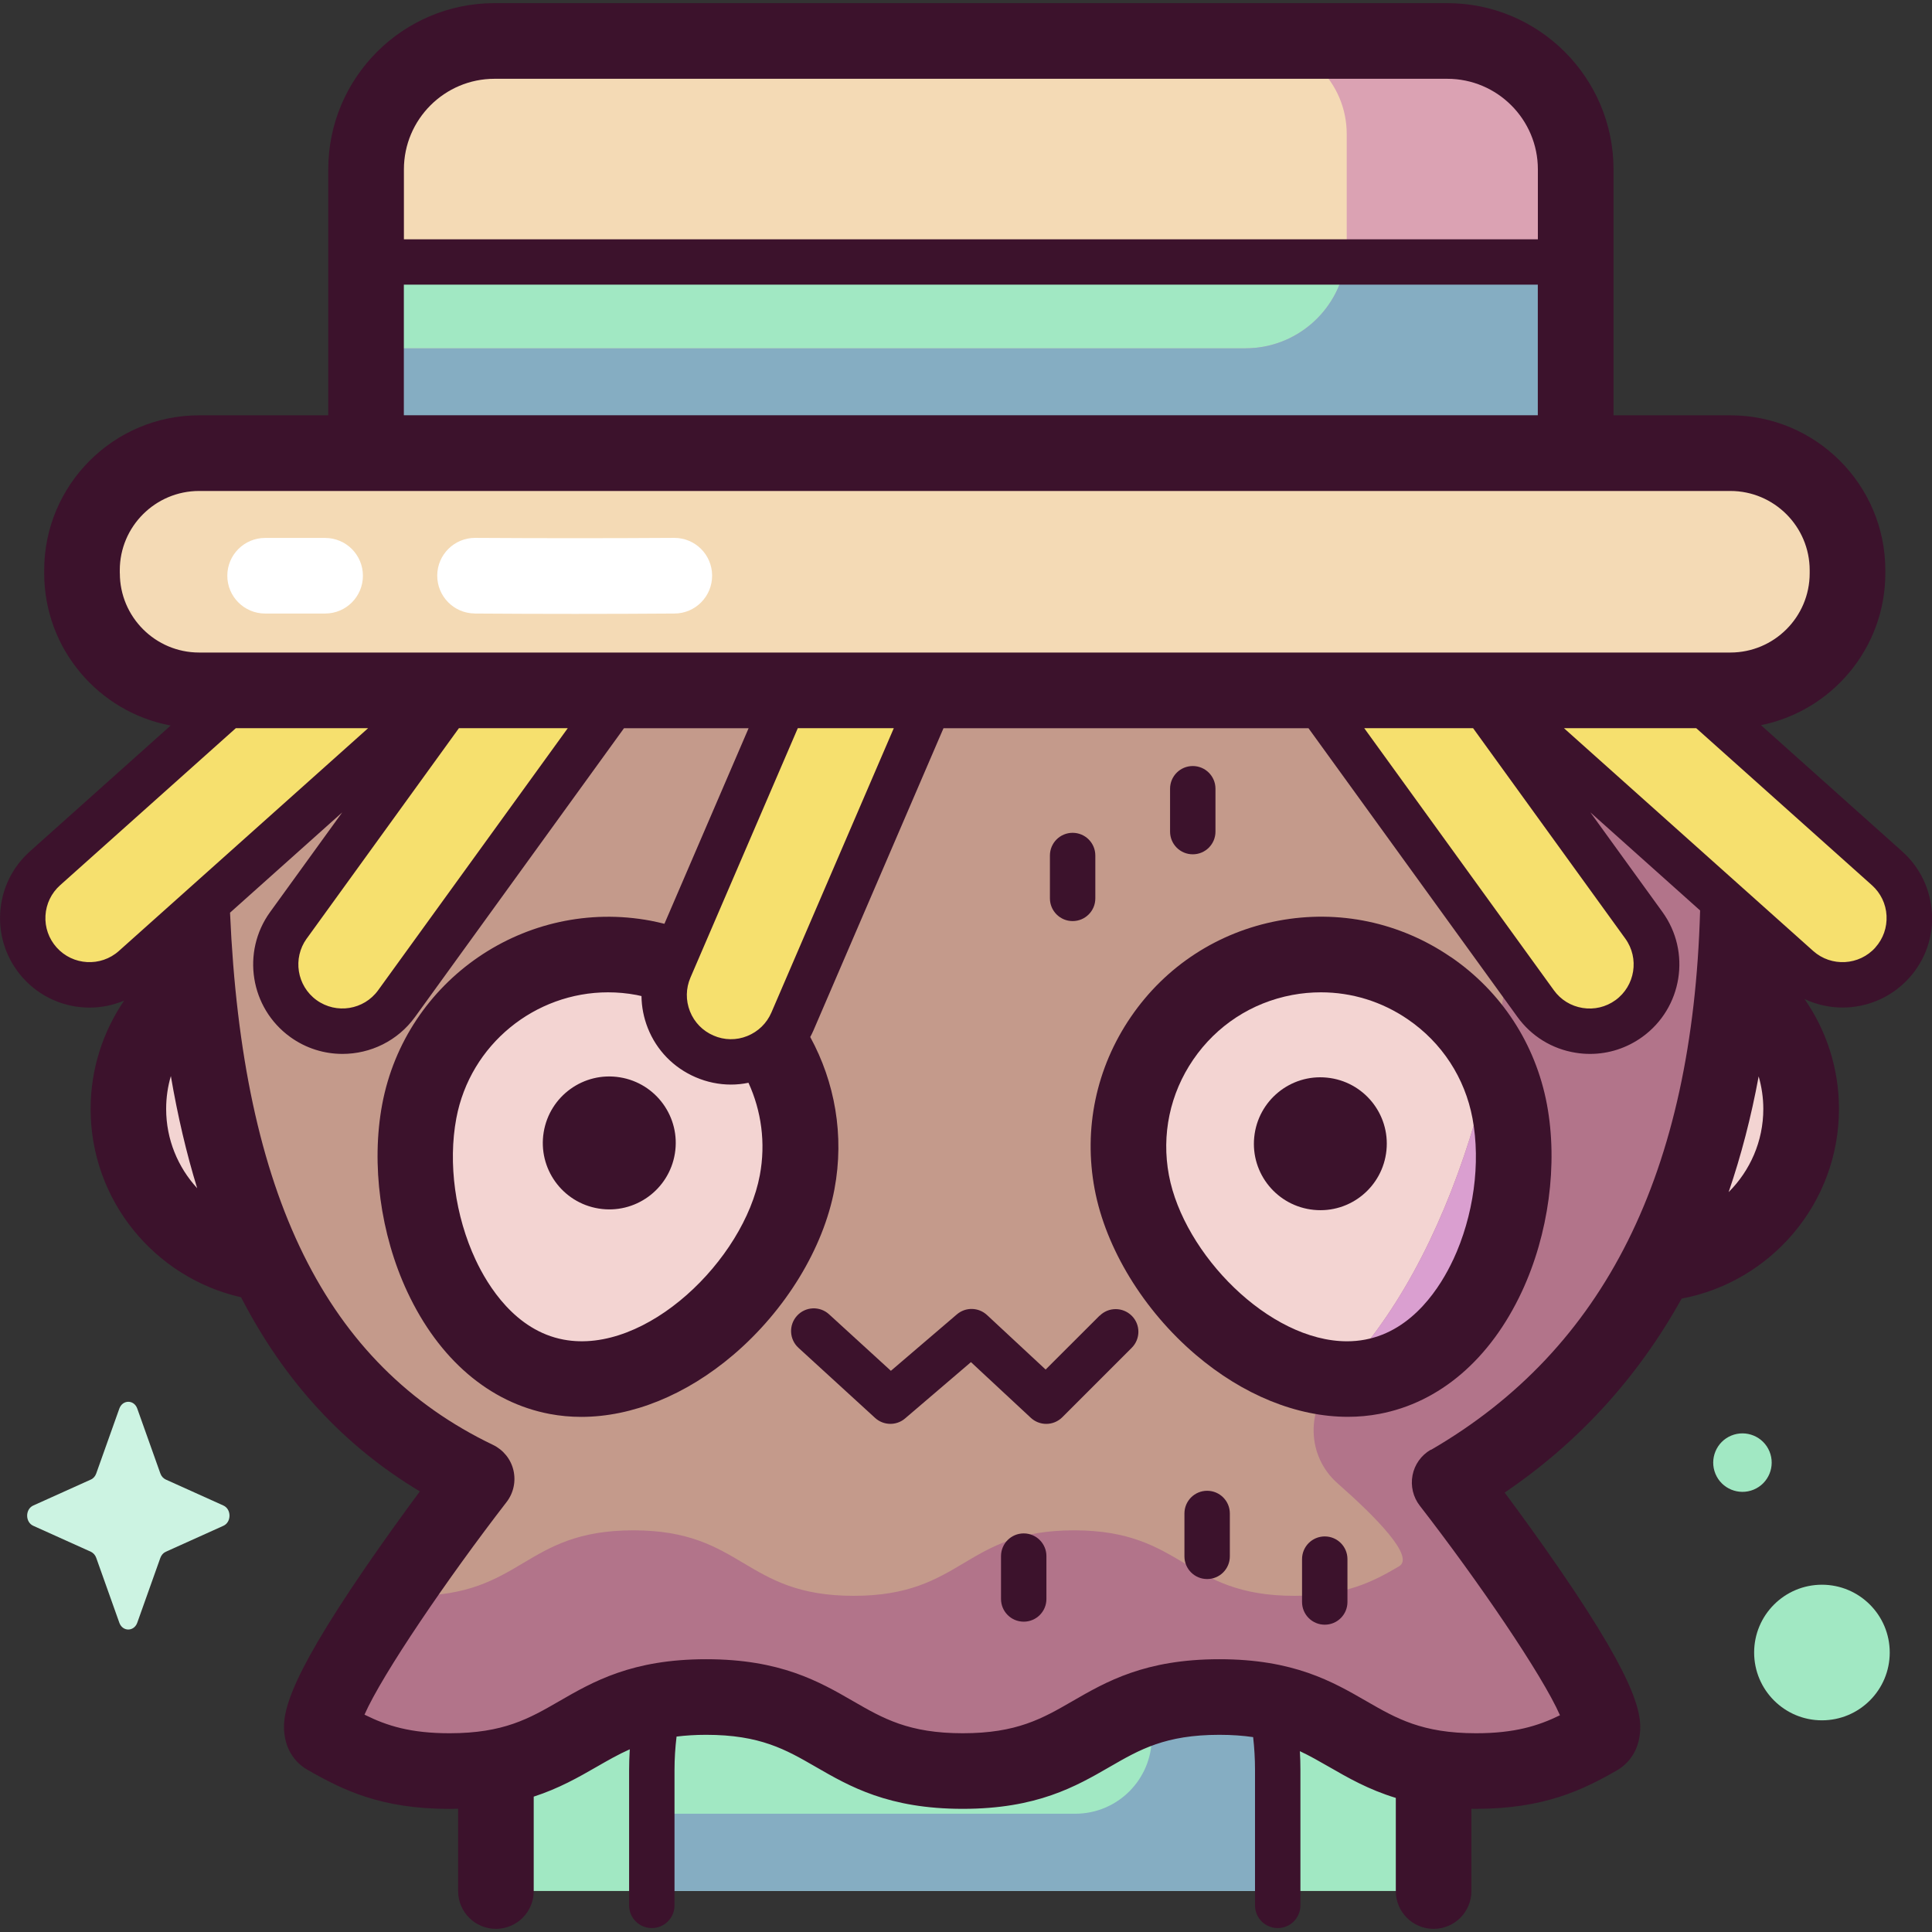 <!-- Generated by IcoMoon.io -->
<svg version="1.1" xmlns="http://www.w3.org/2000/svg" width="32" height="32" viewBox="0 0 32 32">
<rect x="0" y="0" width="32" height="32" fill="#333333" stroke="none"/>
<title>scarecrow</title>
<path fill="#a1e8c3" d="M23.744 31.321v-2.099c0-4.289-3.477-7.765-7.765-7.765s-7.765 3.477-7.765 7.765v2.099z"></path>
<path fill="#85adc2" d="M16.523 24.183c1.499 0.674 2.554 2.275 2.554 4.142v0.449c0 0.7-0.567 1.267-1.267 1.267h-7.015v1.28h10.367v-1.983c0-2.679-2.032-4.883-4.639-5.155z"></path>
<path fill="#f3d4d2" d="M29.646 17.376c0.544 1.312-0.079 2.817-1.391 3.361s-2.817-0.079-3.361-1.391c-0.544-1.312 0.079-2.817 1.391-3.361s2.817 0.079 3.361 1.391z"></path>
<path fill="#f3d4d2" d="M7.080 17.383c0.544 1.312-0.079 2.817-1.391 3.361s-2.817-0.079-3.361-1.391c-0.544-1.312 0.079-2.817 1.391-3.361s2.817 0.079 3.361 1.391z"></path>
<path fill="#c49a8b" d="M26.467 28.781c-0.498 0.285-1.027 0.552-2.020 0.552-2.125 0-2.125-1.226-4.251-1.226s-2.125 1.226-4.251 1.226c-2.125 0-2.125-1.226-4.251-1.226s-2.125 1.226-4.251 1.226c-1.009 0-1.539-0.276-2.044-0.566-0.56-0.321 2.492-4.272 2.492-4.272-3.279-1.574-4.528-5.002-4.713-9.402 0-6.084 4.689-11.017 10.473-11.017h4.655c5.784 0 10.473 4.932 10.473 11.017-0.124 4.416-1.631 7.641-4.769 9.462 0 0 3.026 3.901 2.457 4.227z"></path>
<path fill="#f3d4d2" d="M13.201 19.581c-0.324 1.728-2.254 3.547-3.982 3.223s-2.601-2.668-2.277-4.396c0.324-1.728 1.988-2.867 3.716-2.543s2.867 1.988 2.543 3.716z"></path>
<path fill="#f3d4d2" d="M18.745 19.581c0.324 1.728 2.254 3.547 3.982 3.223s2.601-2.668 2.277-4.396c-0.324-1.728-1.988-2.867-3.716-2.543s-2.867 1.988-2.543 3.716z"></path>
<path fill="#b2748a" d="M28.779 15.093c0-6.084-4.689-11.017-10.473-11.017h-2.14c4.966 0 8.992 4.366 8.992 9.751-0.091 3.364-1.063 7.037-3.050 9.023-0.483 0.482-0.466 1.268 0.047 1.719 0.643 0.566 1.282 1.218 1.018 1.374-0.428 0.252-0.882 0.489-1.734 0.489-1.825 0-1.825-1.085-3.65-1.085s-1.825 1.085-3.65 1.085-1.825-1.085-3.649-1.085c-1.825 0-1.825 1.085-3.649 1.085-0.122 0-0.235-0.005-0.342-0.014-0.718 1.056-1.388 2.184-1.099 2.35 0.506 0.29 1.036 0.566 2.044 0.566 2.125 0 2.125-1.226 4.251-1.226s2.125 1.226 4.251 1.226c2.125 0 2.125-1.226 4.251-1.226s2.126 1.226 4.251 1.226c0.992 0 1.521-0.267 2.020-0.552 0.569-0.325-2.457-4.227-2.457-4.227 3.138-1.821 4.645-5.046 4.769-9.462z"></path>
<path fill="#da9fd0" d="M25.004 18.408c-0.059-0.315-0.163-0.61-0.303-0.88-0.475 2.105-1.322 4.042-2.577 5.305 0.202 0.016 0.404 0.009 0.603-0.029 1.728-0.324 2.601-2.668 2.277-4.396z"></path>
<path fill="#f6e06e" d="M11.804 7.499c-0.495-0.358-1.186-0.247-1.544 0.248l-0.721 0.997c-0.039-0.183-0.123-0.359-0.257-0.509-0.407-0.455-1.106-0.495-1.562-0.088l-6.975 6.235c-0.455 0.407-0.495 1.106-0.088 1.562s1.106 0.495 1.562 0.087l5.792-5.178-3.236 4.472c-0.358 0.495-0.247 1.186 0.248 1.544s1.186 0.247 1.544-0.248l5.484-7.579c0.358-0.495 0.247-1.186-0.248-1.544z"></path>
<path fill="#f6e06e" d="M16.242 6.872c-0.561-0.241-1.212 0.018-1.453 0.579l-3.698 8.593c-0.242 0.561 0.018 1.212 0.579 1.453s1.212-0.018 1.453-0.579l3.698-8.593c0.241-0.561-0.018-1.212-0.579-1.453z"></path>
<path fill="#f6e06e" d="M31.255 14.382l-6.975-6.235c-0.455-0.407-1.155-0.368-1.562 0.088-0.134 0.15-0.218 0.325-0.257 0.509l-0.721-0.997c-0.358-0.495-1.049-0.606-1.544-0.248s-0.606 1.050-0.248 1.544l5.484 7.579c0.358 0.495 1.049 0.606 1.544 0.248s0.606-1.050 0.248-1.544l-3.236-4.472 5.792 5.177c0.455 0.407 1.155 0.368 1.562-0.088s0.368-1.155-0.087-1.562z"></path>
<path fill="#f4dab5" d="M28.66 7.505h-2.562v-4.7c0-1.174-0.952-2.126-2.126-2.126h-15.782c-1.174 0-2.126 0.952-2.126 2.126v4.7h-2.765c-1.071 0-1.94 0.868-1.94 1.94v0.050c0 1.071 0.869 1.94 1.94 1.94h25.362c1.071 0 1.94-0.869 1.94-1.94v-0.050c0-1.071-0.869-1.94-1.94-1.94z"></path>
<path fill="#a1e8c3" d="M6.021 4.274h19.985v3.265h-19.985z"></path>
<path fill="#dba2b3" d="M26.098 7.539v-4.734c0-1.174-0.952-2.126-2.126-2.126h-3.207c0.851 0 1.541 0.69 1.541 1.541v1.872c0 0.927-0.751 1.678-1.678 1.678h-14.564v1.77z"></path>
<path fill="#85adc2" d="M22.283 4.362c-0.13 0.798-0.822 1.407-1.656 1.407h-14.564v1.77h20.035v-3.177z"></path>
<path fill="#ccf3e2" d="M2.274 23.332l0.382 1.073c0.016 0.046 0.049 0.082 0.090 0.101l0.954 0.43c0.135 0.061 0.135 0.275 0 0.336l-0.954 0.43c-0.041 0.018-0.073 0.055-0.090 0.101l-0.382 1.073c-0.054 0.152-0.245 0.152-0.298 0l-0.382-1.073c-0.016-0.046-0.049-0.082-0.089-0.101l-0.954-0.43c-0.135-0.061-0.135-0.275 0-0.336l0.954-0.43c0.041-0.018 0.073-0.055 0.089-0.101l0.382-1.073c0.054-0.152 0.245-0.152 0.298 0z"></path>
<path fill="#a1e8c3" d="M31.3 27.371c0 0.62-0.503 1.123-1.123 1.123s-1.123-0.503-1.123-1.123c0-0.62 0.503-1.123 1.123-1.123s1.123 0.503 1.123 1.123z"></path>
<path fill="#a1e8c3" d="M29.308 24.040c0.102 0.247-0.015 0.531-0.262 0.633s-0.531-0.015-0.633-0.262c-0.102-0.247 0.015-0.531 0.262-0.633s0.531 0.015 0.633 0.262z"></path>
<path fill="#3c122c" d="M18.213 21.791l-0.894 0.893-0.971-0.903c-0.14-0.13-0.355-0.135-0.5-0.010l-1.092 0.934-1.024-0.936c-0.153-0.14-0.391-0.13-0.531 0.024s-0.129 0.391 0.024 0.531l1.269 1.161c0.14 0.128 0.354 0.132 0.498 0.008l1.090-0.932 0.991 0.922c0.072 0.067 0.164 0.101 0.256 0.101 0.096 0 0.193-0.037 0.266-0.11l1.15-1.15c0.147-0.147 0.147-0.385 0-0.531s-0.385-0.147-0.531-0z"></path>
<path fill="#3c122c" d="M24.027 15.85c-0.84-0.575-1.853-0.788-2.854-0.6s-1.868 0.753-2.442 1.593c-0.575 0.84-0.788 1.853-0.6 2.854 0.184 0.98 0.809 2.005 1.674 2.742 0.784 0.668 1.677 1.028 2.52 1.028 0.176 0 0.35-0.016 0.52-0.048 1-0.188 1.838-0.906 2.36-2.022 0.446-0.955 0.602-2.116 0.417-3.105-0.188-1-0.753-1.868-1.593-2.442zM24.068 20.867c-0.2 0.429-0.656 1.171-1.456 1.321-0.099 0.019-0.2 0.028-0.301 0.028-1.292-0-2.705-1.447-2.95-2.75-0.126-0.671 0.017-1.352 0.403-1.916s0.968-0.944 1.639-1.070c0.159-0.030 0.318-0.044 0.477-0.044 0.51 0 1.009 0.153 1.439 0.448 0.564 0.386 0.944 0.968 1.070 1.639 0.139 0.741 0.019 1.617-0.32 2.344z"></path>
<path fill="#3c122c" d="M31.998 15.124c-0.022-0.395-0.197-0.758-0.492-1.022l-2.339-2.091c1.173-0.236 2.060-1.274 2.060-2.516v-0.050c0-1.415-1.151-2.566-2.566-2.566h-1.936v-4.074c0-1.518-1.235-2.753-2.753-2.753h-15.782c-1.518 0-2.753 1.235-2.753 2.753v4.074h-2.139c-1.415 0-2.566 1.151-2.566 2.566v0.050c0 1.254 0.904 2.3 2.095 2.522l-2.332 2.085c-0.295 0.264-0.47 0.627-0.492 1.022s0.111 0.775 0.375 1.071c0.292 0.327 0.698 0.494 1.106 0.494 0.194 0 0.389-0.039 0.572-0.116-0.349 0.512-0.555 1.13-0.555 1.795 0 1.521 1.067 2.796 2.492 3.119 0.717 1.392 1.701 2.46 2.961 3.215-0.251 0.339-0.58 0.792-0.907 1.269-1.348 1.968-1.393 2.473-1.324 2.822 0.045 0.224 0.175 0.408 0.366 0.518 0.596 0.342 1.225 0.65 2.356 0.65 0.049 0 0.096-0.002 0.143-0.003v1.364c0 0.346 0.28 0.626 0.626 0.626s0.626-0.28 0.626-0.626v-1.564c0.419-0.136 0.742-0.321 1.043-0.494 0.183-0.105 0.356-0.205 0.548-0.29-0.007 0.113-0.011 0.227-0.011 0.341v2.244c0 0.208 0.168 0.376 0.376 0.376s0.376-0.168 0.376-0.376v-2.244c0-0.187 0.012-0.371 0.034-0.552 0.147-0.018 0.309-0.029 0.49-0.029 0.895 0 1.32 0.245 1.812 0.529 0.566 0.327 1.208 0.697 2.438 0.697s1.872-0.37 2.438-0.697c0.492-0.284 0.917-0.529 1.813-0.529 0.21 0 0.394 0.014 0.559 0.038 0.020 0.178 0.031 0.359 0.031 0.543v2.244c0 0.208 0.168 0.376 0.376 0.376s0.376-0.168 0.376-0.376v-2.244c0-0.104-0.003-0.208-0.009-0.31 0.165 0.077 0.319 0.166 0.48 0.258 0.316 0.182 0.656 0.378 1.109 0.516v1.543c0 0.346 0.28 0.626 0.626 0.626s0.626-0.28 0.626-0.626v-1.363c0.026 0 0.051 0.001 0.077 0.001 1.126 0 1.769-0.314 2.33-0.635 0.193-0.111 0.325-0.296 0.37-0.522 0.070-0.351 0.026-0.856-1.308-2.8-0.333-0.485-0.667-0.944-0.918-1.281 1.227-0.833 2.205-1.906 2.931-3.213 1.481-0.279 2.606-1.581 2.606-3.142 0-0.676-0.211-1.303-0.57-1.82 0.199 0.094 0.415 0.141 0.63 0.141 0.407 0 0.813-0.167 1.106-0.494 0.264-0.295 0.397-0.675 0.375-1.070zM8.19 1.305h15.782c0.827 0 1.5 0.673 1.5 1.5v1.159h-18.782v-1.159c0-0.827 0.673-1.5 1.5-1.5zM6.689 4.715h18.782v2.163h-18.782zM1.984 9.495v-0.050c0-0.724 0.589-1.313 1.314-1.313h25.362c0.724 0 1.314 0.589 1.314 1.313v0.050c0 0.724-0.589 1.313-1.314 1.313h-25.362c-0.724 0-1.313-0.589-1.313-1.313zM24.399 12.061l2.521 3.485c0.236 0.326 0.163 0.784-0.163 1.020-0.158 0.114-0.351 0.16-0.544 0.129s-0.362-0.135-0.476-0.293l-3.141-4.341zM12.585 19.466c-0.264 1.405-1.887 2.979-3.251 2.722-0.8-0.15-1.255-0.892-1.456-1.321-0.34-0.727-0.459-1.603-0.32-2.344 0.23-1.228 1.307-2.087 2.513-2.087 0.156 0 0.314 0.014 0.472 0.044 0.028 0.005 0.055 0.012 0.082 0.018 0.002 0.18 0.037 0.359 0.105 0.531 0.146 0.368 0.427 0.656 0.791 0.813 0.188 0.081 0.387 0.122 0.586 0.122 0.097 0 0.194-0.010 0.29-0.030 0.212 0.463 0.289 0.994 0.188 1.532zM12.777 16.77c-0.077 0.179-0.219 0.317-0.4 0.39s-0.38 0.070-0.559-0.008v0c-0.179-0.077-0.318-0.219-0.39-0.401s-0.069-0.38 0.008-0.559l1.778-4.131h1.59zM5.080 15.546l2.521-3.485h1.803l-3.141 4.341c-0.236 0.326-0.693 0.399-1.020 0.163h0c-0.326-0.236-0.399-0.693-0.163-1.020zM0.938 15.693c-0.13-0.145-0.196-0.333-0.185-0.527s0.097-0.374 0.243-0.504l2.91-2.601h2.191l-4.128 3.69c-0.3 0.268-0.763 0.242-1.031-0.058zM2.752 18.367c0-0.189 0.027-0.372 0.078-0.544 0.113 0.66 0.258 1.279 0.436 1.858-0.318-0.346-0.514-0.807-0.514-1.313zM23.696 24.013c-0.156 0.091-0.266 0.244-0.3 0.422s0.009 0.361 0.12 0.504c0.97 1.251 2.030 2.805 2.322 3.471-0.361 0.177-0.756 0.298-1.389 0.298-0.895 0-1.32-0.245-1.813-0.529-0.566-0.327-1.208-0.697-2.439-0.697s-1.872 0.37-2.438 0.697c-0.492 0.284-0.917 0.529-1.812 0.529s-1.32-0.245-1.812-0.529c-0.566-0.327-1.208-0.697-2.438-0.697s-1.872 0.37-2.438 0.697c-0.492 0.284-0.917 0.529-1.812 0.529-0.643 0-1.035-0.121-1.41-0.308 0.297-0.673 1.37-2.249 2.353-3.521 0.116-0.15 0.157-0.343 0.114-0.527s-0.168-0.338-0.338-0.42c-2.765-1.327-4.15-4.129-4.356-8.815l1.858-1.661-1.194 1.65c-0.479 0.662-0.33 1.59 0.332 2.069 0.262 0.19 0.566 0.281 0.867 0.281 0.46 0 0.913-0.213 1.202-0.613l3.46-4.781h2.064l-1.394 3.239c-0.075-0.019-0.151-0.036-0.228-0.051-2.065-0.387-4.060 0.978-4.447 3.043-0.185 0.989-0.030 2.15 0.417 3.105 0.522 1.116 1.36 1.834 2.36 2.022 0.17 0.032 0.344 0.048 0.52 0.048 0.842 0 1.736-0.36 2.52-1.028 0.864-0.737 1.49-1.762 1.674-2.742 0.168-0.896 0.005-1.778-0.401-2.522 0.019-0.035 0.037-0.071 0.053-0.108l2.154-5.006h6.046l3.46 4.781c0.232 0.321 0.575 0.532 0.966 0.594 0.079 0.013 0.159 0.019 0.238 0.019 0.309 0 0.61-0.097 0.866-0.282 0.662-0.479 0.811-1.407 0.332-2.069l-1.194-1.65 1.818 1.625c0 0.002 0 0.003 0 0.005-0.123 4.34-1.581 7.26-4.457 8.929zM28.632 19.744c0.206-0.602 0.372-1.24 0.497-1.916 0.049 0.171 0.077 0.352 0.077 0.539 0 0.538-0.22 1.024-0.573 1.377zM31.063 15.693c-0.268 0.3-0.731 0.326-1.031 0.058l-4.128-3.69h2.191l2.91 2.601c0.145 0.13 0.232 0.309 0.242 0.504s-0.055 0.382-0.185 0.527z"></path>
<path fill="#fff" d="M7.863 10.162c0.561 0.004 1.111 0.006 1.661 0.006s1.096-0.002 1.649-0.006c0.346-0.002 0.624-0.285 0.622-0.631-0.002-0.345-0.282-0.622-0.626-0.622-0.001 0-0.003 0-0.004 0-1.1 0.007-2.178 0.007-3.293 0-0.001 0-0.003 0-0.004 0-0.344 0-0.624 0.278-0.626 0.622-0.002 0.346 0.276 0.628 0.622 0.63z"></path>
<path fill="#fff" d="M4.391 10.162h0.994c0.346 0 0.626-0.28 0.626-0.626s-0.28-0.626-0.626-0.626h-0.994c-0.346 0-0.626 0.28-0.626 0.626s0.281 0.626 0.626 0.626z"></path>
<path fill="#3c122c" d="M21.942 25.448c-0.208 0-0.376 0.168-0.376 0.376v0.71c0 0.208 0.168 0.376 0.376 0.376s0.376-0.168 0.376-0.376v-0.71c0-0.208-0.168-0.376-0.376-0.376z"></path>
<path fill="#3c122c" d="M19.994 24.692c-0.208 0-0.376 0.168-0.376 0.376v0.71c0 0.208 0.168 0.376 0.376 0.376s0.376-0.168 0.376-0.376v-0.71c0-0.208-0.168-0.376-0.376-0.376z"></path>
<path fill="#3c122c" d="M16.956 25.398c-0.208 0-0.376 0.168-0.376 0.376v0.71c0 0.208 0.168 0.376 0.376 0.376s0.376-0.168 0.376-0.376v-0.71c0-0.207-0.168-0.376-0.376-0.376z"></path>
<path fill="#3c122c" d="M17.766 15.256c0.208 0 0.376-0.168 0.376-0.376v-0.71c0-0.208-0.168-0.376-0.376-0.376s-0.376 0.168-0.376 0.376v0.71c0 0.207 0.168 0.376 0.376 0.376z"></path>
<path fill="#3c122c" d="M19.756 14.15c0.208 0 0.376-0.168 0.376-0.376v-0.71c0-0.208-0.168-0.376-0.376-0.376s-0.376 0.168-0.376 0.376v0.71c0 0.208 0.168 0.376 0.376 0.376z"></path>
<path fill="#3c122c" d="M10.268 17.844c0.6 0.097 1.008 0.663 0.91 1.263s-0.663 1.008-1.263 0.91c-0.6-0.097-1.008-0.663-0.91-1.263s0.663-1.008 1.263-0.91z"></path>
<path fill="#3c122c" d="M21.978 17.849c0.605 0.060 1.047 0.599 0.986 1.204s-0.599 1.047-1.204 0.986c-0.605-0.060-1.047-0.599-0.986-1.204s0.599-1.047 1.204-0.986z"></path>
</svg>
